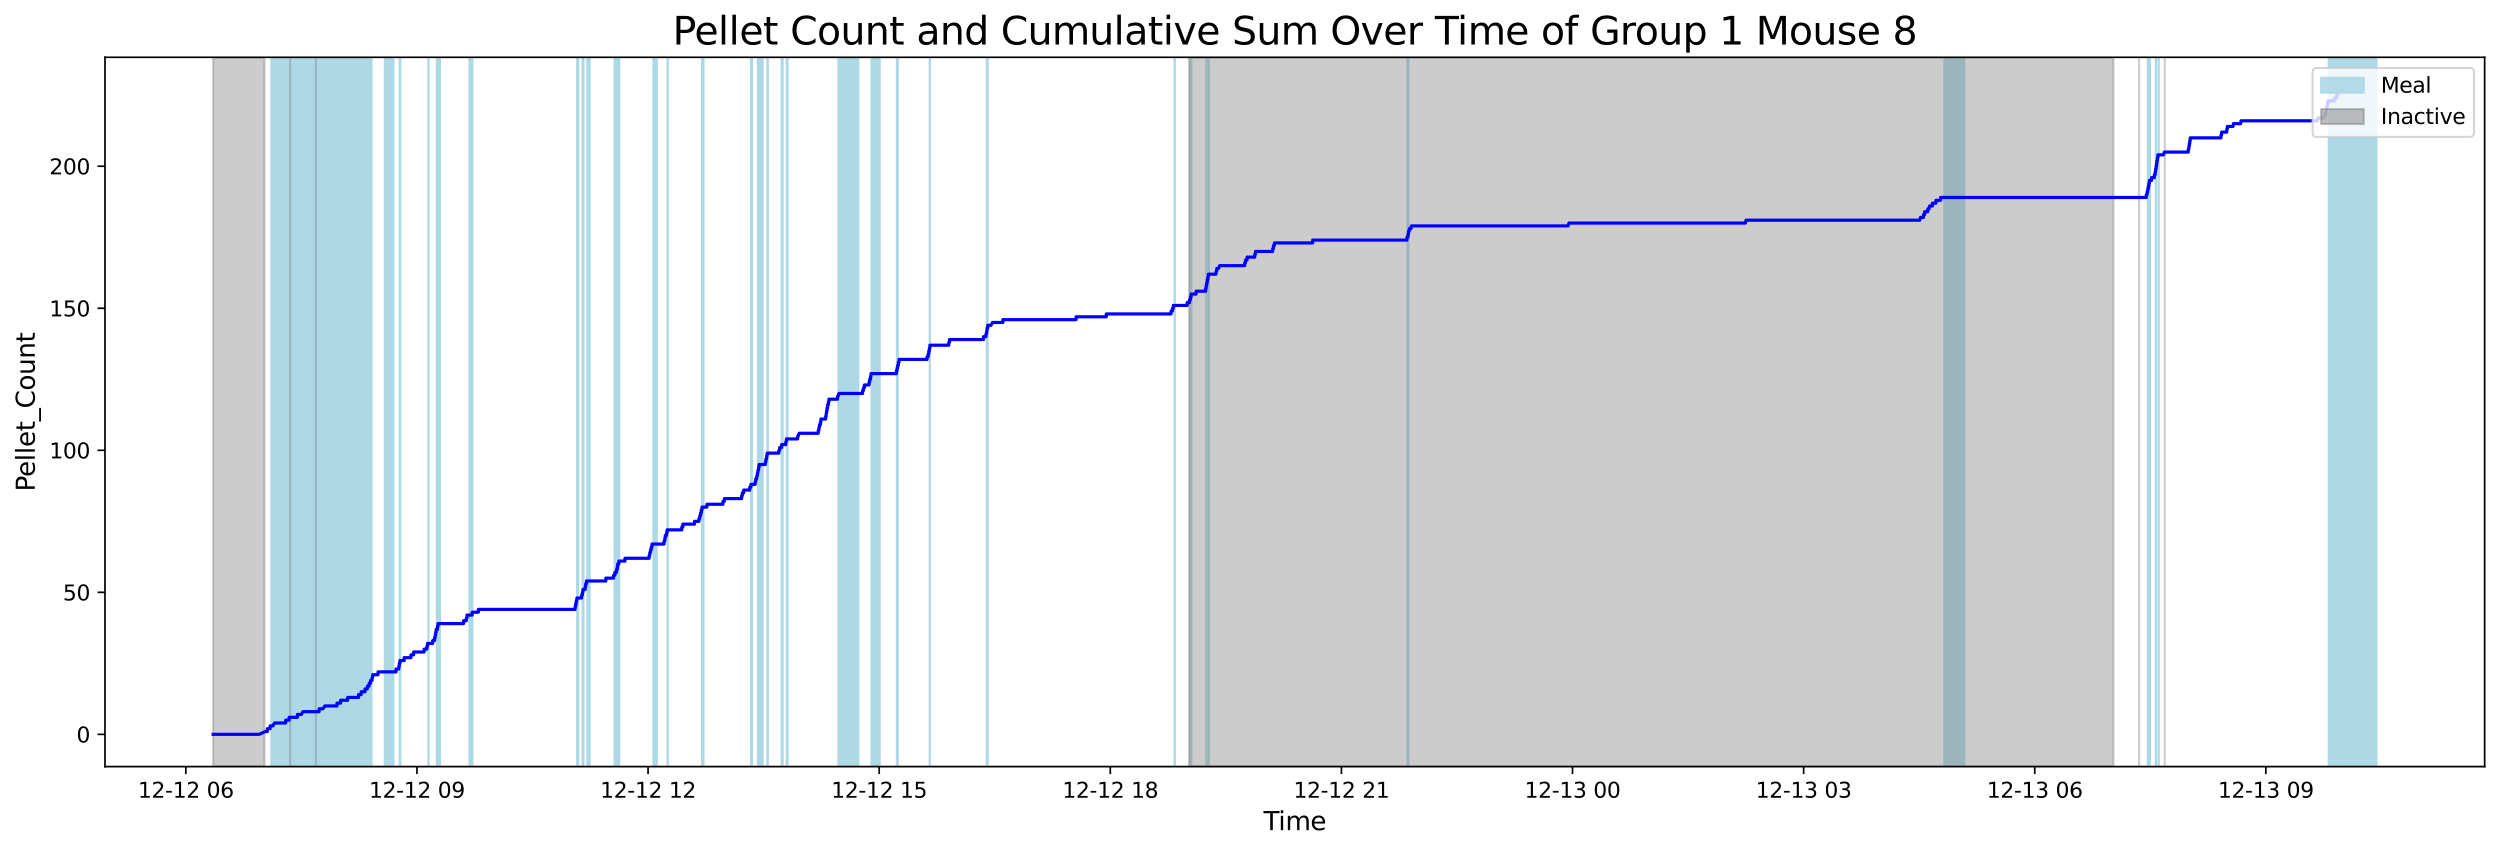 <?xml version="1.0" encoding="utf-8" standalone="no"?>
<!DOCTYPE svg PUBLIC "-//W3C//DTD SVG 1.1//EN"
  "http://www.w3.org/Graphics/SVG/1.1/DTD/svg11.dtd">
<svg xmlns:xlink="http://www.w3.org/1999/xlink" width="1172.435pt" height="399.009pt" viewBox="0 0 1172.435 399.009" xmlns="http://www.w3.org/2000/svg" version="1.1">
 <defs>
  <style type="text/css">*{stroke-linejoin: round; stroke-linecap: butt}</style>
 </defs>
 <g id="figure_1">
  <g id="patch_1">
   <path d="M 0 399.009 
L 1172.435 399.009 
L 1172.435 0 
L 0 0 
z
" style="fill: #ffffff"/>
  </g>
  <g id="axes_1">
   <g id="patch_2">
    <path d="M 49.235 359.517 
L 1165.235 359.517 
L 1165.235 26.877 
L 49.235 26.877 
z
" style="fill: #ffffff"/>
   </g>
   <g id="patch_3">
    <path d="M 156.534 359.517 
L 156.534 26.877 
L 127.282 26.877 
L 127.282 359.517 
z
" clip-path="url(#pb2d25a8bad)" style="fill: #add8e6; stroke: #add8e6; stroke-linejoin: miter"/>
   </g>
   <g id="patch_4">
    <path d="M 166.118 359.517 
L 166.118 26.877 
L 139.949 26.877 
L 139.949 359.517 
z
" clip-path="url(#pb2d25a8bad)" style="fill: #add8e6; stroke: #add8e6; stroke-linejoin: miter"/>
   </g>
   <g id="patch_5">
    <path d="M 174.227 359.517 
L 174.227 26.877 
L 150.781 26.877 
L 150.781 359.517 
z
" clip-path="url(#pb2d25a8bad)" style="fill: #add8e6; stroke: #add8e6; stroke-linejoin: miter"/>
   </g>
   <g id="patch_6">
    <path d="M 184.493 359.517 
L 184.493 26.877 
L 180.471 26.877 
L 180.471 359.517 
z
" clip-path="url(#pb2d25a8bad)" style="fill: #add8e6; stroke: #add8e6; stroke-linejoin: miter"/>
   </g>
   <g id="patch_7">
    <path d="M 187.446 359.517 
L 187.446 26.877 
L 187.749 26.877 
L 187.749 359.517 
z
" clip-path="url(#pb2d25a8bad)" style="fill: #add8e6; stroke: #add8e6; stroke-linejoin: miter"/>
   </g>
   <g id="patch_8">
    <path d="M 200.914 359.517 
L 200.914 26.877 
L 200.966 26.877 
L 200.966 359.517 
z
" clip-path="url(#pb2d25a8bad)" style="fill: #add8e6; stroke: #add8e6; stroke-linejoin: miter"/>
   </g>
   <g id="patch_9">
    <path d="M 204.854 359.517 
L 204.854 26.877 
L 204.988 26.877 
L 204.988 359.517 
z
" clip-path="url(#pb2d25a8bad)" style="fill: #add8e6; stroke: #add8e6; stroke-linejoin: miter"/>
   </g>
   <g id="patch_10">
    <path d="M 206.351 359.517 
L 206.351 26.877 
L 205.893 26.877 
L 205.893 359.517 
z
" clip-path="url(#pb2d25a8bad)" style="fill: #add8e6; stroke: #add8e6; stroke-linejoin: miter"/>
   </g>
   <g id="patch_11">
    <path d="M 221.527 359.517 
L 221.527 26.877 
L 220.174 26.877 
L 220.174 359.517 
z
" clip-path="url(#pb2d25a8bad)" style="fill: #add8e6; stroke: #add8e6; stroke-linejoin: miter"/>
   </g>
   <g id="patch_12">
    <path d="M 271.18 359.517 
L 271.18 26.877 
L 270.662 26.877 
L 270.662 359.517 
z
" clip-path="url(#pb2d25a8bad)" style="fill: #add8e6; stroke: #add8e6; stroke-linejoin: miter"/>
   </g>
   <g id="patch_13">
    <path d="M 273.217 359.517 
L 273.217 26.877 
L 273.641 26.877 
L 273.641 359.517 
z
" clip-path="url(#pb2d25a8bad)" style="fill: #add8e6; stroke: #add8e6; stroke-linejoin: miter"/>
   </g>
   <g id="patch_14">
    <path d="M 276.551 359.517 
L 276.551 26.877 
L 275.439 26.877 
L 275.439 359.517 
z
" clip-path="url(#pb2d25a8bad)" style="fill: #add8e6; stroke: #add8e6; stroke-linejoin: miter"/>
   </g>
   <g id="patch_15">
    <path d="M 288.253 359.517 
L 288.253 26.877 
L 288.849 26.877 
L 288.849 359.517 
z
" clip-path="url(#pb2d25a8bad)" style="fill: #add8e6; stroke: #add8e6; stroke-linejoin: miter"/>
   </g>
   <g id="patch_16">
    <path d="M 289.804 359.517 
L 289.804 26.877 
L 290.396 26.877 
L 290.396 359.517 
z
" clip-path="url(#pb2d25a8bad)" style="fill: #add8e6; stroke: #add8e6; stroke-linejoin: miter"/>
   </g>
   <g id="patch_17">
    <path d="M 308.007 359.517 
L 308.007 26.877 
L 306.431 26.877 
L 306.431 359.517 
z
" clip-path="url(#pb2d25a8bad)" style="fill: #add8e6; stroke: #add8e6; stroke-linejoin: miter"/>
   </g>
   <g id="patch_18">
    <path d="M 313.091 359.517 
L 313.091 26.877 
L 313.169 26.877 
L 313.169 359.517 
z
" clip-path="url(#pb2d25a8bad)" style="fill: #add8e6; stroke: #add8e6; stroke-linejoin: miter"/>
   </g>
   <g id="patch_19">
    <path d="M 329.923 359.517 
L 329.923 26.877 
L 329.265 26.877 
L 329.265 359.517 
z
" clip-path="url(#pb2d25a8bad)" style="fill: #add8e6; stroke: #add8e6; stroke-linejoin: miter"/>
   </g>
   <g id="patch_20">
    <path d="M 352.192 359.517 
L 352.192 26.877 
L 352.672 26.877 
L 352.672 359.517 
z
" clip-path="url(#pb2d25a8bad)" style="fill: #add8e6; stroke: #add8e6; stroke-linejoin: miter"/>
   </g>
   <g id="patch_21">
    <path d="M 355.574 359.517 
L 355.574 26.877 
L 355.454 26.877 
L 355.454 359.517 
z
" clip-path="url(#pb2d25a8bad)" style="fill: #add8e6; stroke: #add8e6; stroke-linejoin: miter"/>
   </g>
   <g id="patch_22">
    <path d="M 357.672 359.517 
L 357.672 26.877 
L 356.351 26.877 
L 356.351 359.517 
z
" clip-path="url(#pb2d25a8bad)" style="fill: #add8e6; stroke: #add8e6; stroke-linejoin: miter"/>
   </g>
   <g id="patch_23">
    <path d="M 359.869 359.517 
L 359.869 26.877 
L 360.066 26.877 
L 360.066 359.517 
z
" clip-path="url(#pb2d25a8bad)" style="fill: #add8e6; stroke: #add8e6; stroke-linejoin: miter"/>
   </g>
   <g id="patch_24">
    <path d="M 366.591 359.517 
L 366.591 26.877 
L 367.047 26.877 
L 367.047 359.517 
z
" clip-path="url(#pb2d25a8bad)" style="fill: #add8e6; stroke: #add8e6; stroke-linejoin: miter"/>
   </g>
   <g id="patch_25">
    <path d="M 368.958 359.517 
L 368.958 26.877 
L 369.347 26.877 
L 369.347 359.517 
z
" clip-path="url(#pb2d25a8bad)" style="fill: #add8e6; stroke: #add8e6; stroke-linejoin: miter"/>
   </g>
   <g id="patch_26">
    <path d="M 402.537 359.517 
L 402.537 26.877 
L 393.224 26.877 
L 393.224 359.517 
z
" clip-path="url(#pb2d25a8bad)" style="fill: #add8e6; stroke: #add8e6; stroke-linejoin: miter"/>
   </g>
   <g id="patch_27">
    <path d="M 412.555 359.517 
L 412.555 26.877 
L 408.723 26.877 
L 408.723 359.517 
z
" clip-path="url(#pb2d25a8bad)" style="fill: #add8e6; stroke: #add8e6; stroke-linejoin: miter"/>
   </g>
   <g id="patch_28">
    <path d="M 420.616 359.517 
L 420.616 26.877 
L 421.045 26.877 
L 421.045 359.517 
z
" clip-path="url(#pb2d25a8bad)" style="fill: #add8e6; stroke: #add8e6; stroke-linejoin: miter"/>
   </g>
   <g id="patch_29">
    <path d="M 436.087 359.517 
L 436.087 26.877 
L 436.027 26.877 
L 436.027 359.517 
z
" clip-path="url(#pb2d25a8bad)" style="fill: #add8e6; stroke: #add8e6; stroke-linejoin: miter"/>
   </g>
   <g id="patch_30">
    <path d="M 462.816 359.517 
L 462.816 26.877 
L 463.193 26.877 
L 463.193 359.517 
z
" clip-path="url(#pb2d25a8bad)" style="fill: #add8e6; stroke: #add8e6; stroke-linejoin: miter"/>
   </g>
   <g id="patch_31">
    <path d="M 550.837 359.517 
L 550.837 26.877 
L 550.984 26.877 
L 550.984 359.517 
z
" clip-path="url(#pb2d25a8bad)" style="fill: #add8e6; stroke: #add8e6; stroke-linejoin: miter"/>
   </g>
   <g id="patch_32">
    <path d="M 558.209 359.517 
L 558.209 26.877 
L 558.743 26.877 
L 558.743 359.517 
z
" clip-path="url(#pb2d25a8bad)" style="fill: #add8e6; stroke: #add8e6; stroke-linejoin: miter"/>
   </g>
   <g id="patch_33">
    <path d="M 565.75 359.517 
L 565.75 26.877 
L 565.913 26.877 
L 565.913 359.517 
z
" clip-path="url(#pb2d25a8bad)" style="fill: #add8e6; stroke: #add8e6; stroke-linejoin: miter"/>
   </g>
   <g id="patch_34">
    <path d="M 566.846 359.517 
L 566.846 26.877 
L 566.947 26.877 
L 566.947 359.517 
z
" clip-path="url(#pb2d25a8bad)" style="fill: #add8e6; stroke: #add8e6; stroke-linejoin: miter"/>
   </g>
   <g id="patch_35">
    <path d="M 660.052 359.517 
L 660.052 26.877 
L 660.556 26.877 
L 660.556 359.517 
z
" clip-path="url(#pb2d25a8bad)" style="fill: #add8e6; stroke: #add8e6; stroke-linejoin: miter"/>
   </g>
   <g id="patch_36">
    <path d="M 921.188 359.517 
L 921.188 26.877 
L 911.824 26.877 
L 911.824 359.517 
z
" clip-path="url(#pb2d25a8bad)" style="fill: #add8e6; stroke: #add8e6; stroke-linejoin: miter"/>
   </g>
   <g id="patch_37">
    <path d="M 1007.268 359.517 
L 1007.268 26.877 
L 1007.637 26.877 
L 1007.637 359.517 
z
" clip-path="url(#pb2d25a8bad)" style="fill: #add8e6; stroke: #add8e6; stroke-linejoin: miter"/>
   </g>
   <g id="patch_38">
    <path d="M 1007.934 359.517 
L 1007.934 26.877 
L 1008.268 26.877 
L 1008.268 359.517 
z
" clip-path="url(#pb2d25a8bad)" style="fill: #add8e6; stroke: #add8e6; stroke-linejoin: miter"/>
   </g>
   <g id="patch_39">
    <path d="M 1011.13 359.517 
L 1011.13 26.877 
L 1011.003 26.877 
L 1011.003 359.517 
z
" clip-path="url(#pb2d25a8bad)" style="fill: #add8e6; stroke: #add8e6; stroke-linejoin: miter"/>
   </g>
   <g id="patch_40">
    <path d="M 1012.388 359.517 
L 1012.388 26.877 
L 1012.328 26.877 
L 1012.328 359.517 
z
" clip-path="url(#pb2d25a8bad)" style="fill: #add8e6; stroke: #add8e6; stroke-linejoin: miter"/>
   </g>
   <g id="patch_41">
    <path d="M 1114.508 359.517 
L 1114.508 26.877 
L 1092.116 26.877 
L 1092.116 359.517 
z
" clip-path="url(#pb2d25a8bad)" style="fill: #add8e6; stroke: #add8e6; stroke-linejoin: miter"/>
   </g>
   <g id="patch_42">
    <path d="M 99.962 359.517 
L 99.962 26.877 
L 124.048 26.877 
L 124.048 359.517 
z
" clip-path="url(#pb2d25a8bad)" style="fill: #808080; opacity: 0.4; stroke: #808080; stroke-linejoin: miter"/>
   </g>
   <g id="patch_43">
    <path d="M 136.091 26.877 
L 136.091 26.877 
L 136.091 359.517 
" clip-path="url(#pb2d25a8bad)" style="fill: #808080; opacity: 0.4; stroke: #808080; stroke-linejoin: miter"/>
   </g>
   <g id="patch_44">
    <path d="M 148.134 26.877 
L 148.134 26.877 
L 148.134 359.517 
" clip-path="url(#pb2d25a8bad)" style="fill: #808080; opacity: 0.4; stroke: #808080; stroke-linejoin: miter"/>
   </g>
   <g id="patch_45">
    <path d="M 557.591 359.517 
L 557.591 26.877 
L 991.135 26.877 
L 991.135 359.517 
z
" clip-path="url(#pb2d25a8bad)" style="fill: #808080; opacity: 0.4; stroke: #808080; stroke-linejoin: miter"/>
   </g>
   <g id="patch_46">
    <path d="M 1003.177 26.877 
L 1003.177 26.877 
L 1003.177 359.517 
" clip-path="url(#pb2d25a8bad)" style="fill: #808080; opacity: 0.4; stroke: #808080; stroke-linejoin: miter"/>
   </g>
   <g id="patch_47">
    <path d="M 1015.22 26.877 
L 1015.22 26.877 
L 1015.22 359.517 
" clip-path="url(#pb2d25a8bad)" style="fill: #808080; opacity: 0.4; stroke: #808080; stroke-linejoin: miter"/>
   </g>
   <g id="matplotlib.axis_1">
    <g id="xtick_1">
     <g id="line2d_1">
      <defs>
       <path id="m87f24bdfb2" d="M 0 0 
L 0 3.5 
" style="stroke: #000000; stroke-width: 0.8"/>
      </defs>
      <g>
       <use xlink:href="#m87f24bdfb2" x="87.157" y="359.517" style="stroke: #000000; stroke-width: 0.8"/>
      </g>
     </g>
     <g id="text_1">
      <!-- 12-12 06 -->
      <g transform="translate(64.676 374.116) scale(0.1 -0.1)">
       <defs>
        <path id="DejaVuSans-31" d="M 794 531 
L 1825 531 
L 1825 4091 
L 703 3866 
L 703 4441 
L 1819 4666 
L 2450 4666 
L 2450 531 
L 3481 531 
L 3481 0 
L 794 0 
L 794 531 
z
" transform="scale(0.016)"/>
        <path id="DejaVuSans-32" d="M 1228 531 
L 3431 531 
L 3431 0 
L 469 0 
L 469 531 
Q 828 903 1448 1529 
Q 2069 2156 2228 2338 
Q 2531 2678 2651 2914 
Q 2772 3150 2772 3378 
Q 2772 3750 2511 3984 
Q 2250 4219 1831 4219 
Q 1534 4219 1204 4116 
Q 875 4013 500 3803 
L 500 4441 
Q 881 4594 1212 4672 
Q 1544 4750 1819 4750 
Q 2544 4750 2975 4387 
Q 3406 4025 3406 3419 
Q 3406 3131 3298 2873 
Q 3191 2616 2906 2266 
Q 2828 2175 2409 1742 
Q 1991 1309 1228 531 
z
" transform="scale(0.016)"/>
        <path id="DejaVuSans-2d" d="M 313 2009 
L 1997 2009 
L 1997 1497 
L 313 1497 
L 313 2009 
z
" transform="scale(0.016)"/>
        <path id="DejaVuSans-20" transform="scale(0.016)"/>
        <path id="DejaVuSans-30" d="M 2034 4250 
Q 1547 4250 1301 3770 
Q 1056 3291 1056 2328 
Q 1056 1369 1301 889 
Q 1547 409 2034 409 
Q 2525 409 2770 889 
Q 3016 1369 3016 2328 
Q 3016 3291 2770 3770 
Q 2525 4250 2034 4250 
z
M 2034 4750 
Q 2819 4750 3233 4129 
Q 3647 3509 3647 2328 
Q 3647 1150 3233 529 
Q 2819 -91 2034 -91 
Q 1250 -91 836 529 
Q 422 1150 422 2328 
Q 422 3509 836 4129 
Q 1250 4750 2034 4750 
z
" transform="scale(0.016)"/>
        <path id="DejaVuSans-36" d="M 2113 2584 
Q 1688 2584 1439 2293 
Q 1191 2003 1191 1497 
Q 1191 994 1439 701 
Q 1688 409 2113 409 
Q 2538 409 2786 701 
Q 3034 994 3034 1497 
Q 3034 2003 2786 2293 
Q 2538 2584 2113 2584 
z
M 3366 4563 
L 3366 3988 
Q 3128 4100 2886 4159 
Q 2644 4219 2406 4219 
Q 1781 4219 1451 3797 
Q 1122 3375 1075 2522 
Q 1259 2794 1537 2939 
Q 1816 3084 2150 3084 
Q 2853 3084 3261 2657 
Q 3669 2231 3669 1497 
Q 3669 778 3244 343 
Q 2819 -91 2113 -91 
Q 1303 -91 875 529 
Q 447 1150 447 2328 
Q 447 3434 972 4092 
Q 1497 4750 2381 4750 
Q 2619 4750 2861 4703 
Q 3103 4656 3366 4563 
z
" transform="scale(0.016)"/>
       </defs>
       <use xlink:href="#DejaVuSans-31"/>
       <use xlink:href="#DejaVuSans-32" x="63.623"/>
       <use xlink:href="#DejaVuSans-2d" x="127.246"/>
       <use xlink:href="#DejaVuSans-31" x="163.33"/>
       <use xlink:href="#DejaVuSans-32" x="226.953"/>
       <use xlink:href="#DejaVuSans-20" x="290.576"/>
       <use xlink:href="#DejaVuSans-30" x="322.363"/>
       <use xlink:href="#DejaVuSans-36" x="385.986"/>
      </g>
     </g>
    </g>
    <g id="xtick_2">
     <g id="line2d_2">
      <g>
       <use xlink:href="#m87f24bdfb2" x="195.543" y="359.517" style="stroke: #000000; stroke-width: 0.8"/>
      </g>
     </g>
     <g id="text_2">
      <!-- 12-12 09 -->
      <g transform="translate(173.062 374.116) scale(0.1 -0.1)">
       <defs>
        <path id="DejaVuSans-39" d="M 703 97 
L 703 672 
Q 941 559 1184 500 
Q 1428 441 1663 441 
Q 2288 441 2617 861 
Q 2947 1281 2994 2138 
Q 2813 1869 2534 1725 
Q 2256 1581 1919 1581 
Q 1219 1581 811 2004 
Q 403 2428 403 3163 
Q 403 3881 828 4315 
Q 1253 4750 1959 4750 
Q 2769 4750 3195 4129 
Q 3622 3509 3622 2328 
Q 3622 1225 3098 567 
Q 2575 -91 1691 -91 
Q 1453 -91 1209 -44 
Q 966 3 703 97 
z
M 1959 2075 
Q 2384 2075 2632 2365 
Q 2881 2656 2881 3163 
Q 2881 3666 2632 3958 
Q 2384 4250 1959 4250 
Q 1534 4250 1286 3958 
Q 1038 3666 1038 3163 
Q 1038 2656 1286 2365 
Q 1534 2075 1959 2075 
z
" transform="scale(0.016)"/>
       </defs>
       <use xlink:href="#DejaVuSans-31"/>
       <use xlink:href="#DejaVuSans-32" x="63.623"/>
       <use xlink:href="#DejaVuSans-2d" x="127.246"/>
       <use xlink:href="#DejaVuSans-31" x="163.33"/>
       <use xlink:href="#DejaVuSans-32" x="226.953"/>
       <use xlink:href="#DejaVuSans-20" x="290.576"/>
       <use xlink:href="#DejaVuSans-30" x="322.363"/>
       <use xlink:href="#DejaVuSans-39" x="385.986"/>
      </g>
     </g>
    </g>
    <g id="xtick_3">
     <g id="line2d_3">
      <g>
       <use xlink:href="#m87f24bdfb2" x="303.928" y="359.517" style="stroke: #000000; stroke-width: 0.8"/>
      </g>
     </g>
     <g id="text_3">
      <!-- 12-12 12 -->
      <g transform="translate(281.448 374.116) scale(0.1 -0.1)">
       <use xlink:href="#DejaVuSans-31"/>
       <use xlink:href="#DejaVuSans-32" x="63.623"/>
       <use xlink:href="#DejaVuSans-2d" x="127.246"/>
       <use xlink:href="#DejaVuSans-31" x="163.33"/>
       <use xlink:href="#DejaVuSans-32" x="226.953"/>
       <use xlink:href="#DejaVuSans-20" x="290.576"/>
       <use xlink:href="#DejaVuSans-31" x="322.363"/>
       <use xlink:href="#DejaVuSans-32" x="385.986"/>
      </g>
     </g>
    </g>
    <g id="xtick_4">
     <g id="line2d_4">
      <g>
       <use xlink:href="#m87f24bdfb2" x="412.314" y="359.517" style="stroke: #000000; stroke-width: 0.8"/>
      </g>
     </g>
     <g id="text_4">
      <!-- 12-12 15 -->
      <g transform="translate(389.834 374.116) scale(0.1 -0.1)">
       <defs>
        <path id="DejaVuSans-35" d="M 691 4666 
L 3169 4666 
L 3169 4134 
L 1269 4134 
L 1269 2991 
Q 1406 3038 1543 3061 
Q 1681 3084 1819 3084 
Q 2600 3084 3056 2656 
Q 3513 2228 3513 1497 
Q 3513 744 3044 326 
Q 2575 -91 1722 -91 
Q 1428 -91 1123 -41 
Q 819 9 494 109 
L 494 744 
Q 775 591 1075 516 
Q 1375 441 1709 441 
Q 2250 441 2565 725 
Q 2881 1009 2881 1497 
Q 2881 1984 2565 2268 
Q 2250 2553 1709 2553 
Q 1456 2553 1204 2497 
Q 953 2441 691 2322 
L 691 4666 
z
" transform="scale(0.016)"/>
       </defs>
       <use xlink:href="#DejaVuSans-31"/>
       <use xlink:href="#DejaVuSans-32" x="63.623"/>
       <use xlink:href="#DejaVuSans-2d" x="127.246"/>
       <use xlink:href="#DejaVuSans-31" x="163.33"/>
       <use xlink:href="#DejaVuSans-32" x="226.953"/>
       <use xlink:href="#DejaVuSans-20" x="290.576"/>
       <use xlink:href="#DejaVuSans-31" x="322.363"/>
       <use xlink:href="#DejaVuSans-35" x="385.986"/>
      </g>
     </g>
    </g>
    <g id="xtick_5">
     <g id="line2d_5">
      <g>
       <use xlink:href="#m87f24bdfb2" x="520.7" y="359.517" style="stroke: #000000; stroke-width: 0.8"/>
      </g>
     </g>
     <g id="text_5">
      <!-- 12-12 18 -->
      <g transform="translate(498.219 374.116) scale(0.1 -0.1)">
       <defs>
        <path id="DejaVuSans-38" d="M 2034 2216 
Q 1584 2216 1326 1975 
Q 1069 1734 1069 1313 
Q 1069 891 1326 650 
Q 1584 409 2034 409 
Q 2484 409 2743 651 
Q 3003 894 3003 1313 
Q 3003 1734 2745 1975 
Q 2488 2216 2034 2216 
z
M 1403 2484 
Q 997 2584 770 2862 
Q 544 3141 544 3541 
Q 544 4100 942 4425 
Q 1341 4750 2034 4750 
Q 2731 4750 3128 4425 
Q 3525 4100 3525 3541 
Q 3525 3141 3298 2862 
Q 3072 2584 2669 2484 
Q 3125 2378 3379 2068 
Q 3634 1759 3634 1313 
Q 3634 634 3220 271 
Q 2806 -91 2034 -91 
Q 1263 -91 848 271 
Q 434 634 434 1313 
Q 434 1759 690 2068 
Q 947 2378 1403 2484 
z
M 1172 3481 
Q 1172 3119 1398 2916 
Q 1625 2713 2034 2713 
Q 2441 2713 2670 2916 
Q 2900 3119 2900 3481 
Q 2900 3844 2670 4047 
Q 2441 4250 2034 4250 
Q 1625 4250 1398 4047 
Q 1172 3844 1172 3481 
z
" transform="scale(0.016)"/>
       </defs>
       <use xlink:href="#DejaVuSans-31"/>
       <use xlink:href="#DejaVuSans-32" x="63.623"/>
       <use xlink:href="#DejaVuSans-2d" x="127.246"/>
       <use xlink:href="#DejaVuSans-31" x="163.33"/>
       <use xlink:href="#DejaVuSans-32" x="226.953"/>
       <use xlink:href="#DejaVuSans-20" x="290.576"/>
       <use xlink:href="#DejaVuSans-31" x="322.363"/>
       <use xlink:href="#DejaVuSans-38" x="385.986"/>
      </g>
     </g>
    </g>
    <g id="xtick_6">
     <g id="line2d_6">
      <g>
       <use xlink:href="#m87f24bdfb2" x="629.086" y="359.517" style="stroke: #000000; stroke-width: 0.8"/>
      </g>
     </g>
     <g id="text_6">
      <!-- 12-12 21 -->
      <g transform="translate(606.605 374.116) scale(0.1 -0.1)">
       <use xlink:href="#DejaVuSans-31"/>
       <use xlink:href="#DejaVuSans-32" x="63.623"/>
       <use xlink:href="#DejaVuSans-2d" x="127.246"/>
       <use xlink:href="#DejaVuSans-31" x="163.33"/>
       <use xlink:href="#DejaVuSans-32" x="226.953"/>
       <use xlink:href="#DejaVuSans-20" x="290.576"/>
       <use xlink:href="#DejaVuSans-32" x="322.363"/>
       <use xlink:href="#DejaVuSans-31" x="385.986"/>
      </g>
     </g>
    </g>
    <g id="xtick_7">
     <g id="line2d_7">
      <g>
       <use xlink:href="#m87f24bdfb2" x="737.472" y="359.517" style="stroke: #000000; stroke-width: 0.8"/>
      </g>
     </g>
     <g id="text_7">
      <!-- 12-13 00 -->
      <g transform="translate(714.991 374.116) scale(0.1 -0.1)">
       <defs>
        <path id="DejaVuSans-33" d="M 2597 2516 
Q 3050 2419 3304 2112 
Q 3559 1806 3559 1356 
Q 3559 666 3084 287 
Q 2609 -91 1734 -91 
Q 1441 -91 1130 -33 
Q 819 25 488 141 
L 488 750 
Q 750 597 1062 519 
Q 1375 441 1716 441 
Q 2309 441 2620 675 
Q 2931 909 2931 1356 
Q 2931 1769 2642 2001 
Q 2353 2234 1838 2234 
L 1294 2234 
L 1294 2753 
L 1863 2753 
Q 2328 2753 2575 2939 
Q 2822 3125 2822 3475 
Q 2822 3834 2567 4026 
Q 2313 4219 1838 4219 
Q 1578 4219 1281 4162 
Q 984 4106 628 3988 
L 628 4550 
Q 988 4650 1302 4700 
Q 1616 4750 1894 4750 
Q 2613 4750 3031 4423 
Q 3450 4097 3450 3541 
Q 3450 3153 3228 2886 
Q 3006 2619 2597 2516 
z
" transform="scale(0.016)"/>
       </defs>
       <use xlink:href="#DejaVuSans-31"/>
       <use xlink:href="#DejaVuSans-32" x="63.623"/>
       <use xlink:href="#DejaVuSans-2d" x="127.246"/>
       <use xlink:href="#DejaVuSans-31" x="163.33"/>
       <use xlink:href="#DejaVuSans-33" x="226.953"/>
       <use xlink:href="#DejaVuSans-20" x="290.576"/>
       <use xlink:href="#DejaVuSans-30" x="322.363"/>
       <use xlink:href="#DejaVuSans-30" x="385.986"/>
      </g>
     </g>
    </g>
    <g id="xtick_8">
     <g id="line2d_8">
      <g>
       <use xlink:href="#m87f24bdfb2" x="845.857" y="359.517" style="stroke: #000000; stroke-width: 0.8"/>
      </g>
     </g>
     <g id="text_8">
      <!-- 12-13 03 -->
      <g transform="translate(823.377 374.116) scale(0.1 -0.1)">
       <use xlink:href="#DejaVuSans-31"/>
       <use xlink:href="#DejaVuSans-32" x="63.623"/>
       <use xlink:href="#DejaVuSans-2d" x="127.246"/>
       <use xlink:href="#DejaVuSans-31" x="163.33"/>
       <use xlink:href="#DejaVuSans-33" x="226.953"/>
       <use xlink:href="#DejaVuSans-20" x="290.576"/>
       <use xlink:href="#DejaVuSans-30" x="322.363"/>
       <use xlink:href="#DejaVuSans-33" x="385.986"/>
      </g>
     </g>
    </g>
    <g id="xtick_9">
     <g id="line2d_9">
      <g>
       <use xlink:href="#m87f24bdfb2" x="954.243" y="359.517" style="stroke: #000000; stroke-width: 0.8"/>
      </g>
     </g>
     <g id="text_9">
      <!-- 12-13 06 -->
      <g transform="translate(931.763 374.116) scale(0.1 -0.1)">
       <use xlink:href="#DejaVuSans-31"/>
       <use xlink:href="#DejaVuSans-32" x="63.623"/>
       <use xlink:href="#DejaVuSans-2d" x="127.246"/>
       <use xlink:href="#DejaVuSans-31" x="163.33"/>
       <use xlink:href="#DejaVuSans-33" x="226.953"/>
       <use xlink:href="#DejaVuSans-20" x="290.576"/>
       <use xlink:href="#DejaVuSans-30" x="322.363"/>
       <use xlink:href="#DejaVuSans-36" x="385.986"/>
      </g>
     </g>
    </g>
    <g id="xtick_10">
     <g id="line2d_10">
      <g>
       <use xlink:href="#m87f24bdfb2" x="1062.629" y="359.517" style="stroke: #000000; stroke-width: 0.8"/>
      </g>
     </g>
     <g id="text_10">
      <!-- 12-13 09 -->
      <g transform="translate(1040.149 374.116) scale(0.1 -0.1)">
       <use xlink:href="#DejaVuSans-31"/>
       <use xlink:href="#DejaVuSans-32" x="63.623"/>
       <use xlink:href="#DejaVuSans-2d" x="127.246"/>
       <use xlink:href="#DejaVuSans-31" x="163.33"/>
       <use xlink:href="#DejaVuSans-33" x="226.953"/>
       <use xlink:href="#DejaVuSans-20" x="290.576"/>
       <use xlink:href="#DejaVuSans-30" x="322.363"/>
       <use xlink:href="#DejaVuSans-39" x="385.986"/>
      </g>
     </g>
    </g>
    <g id="text_11">
     <!-- Time -->
     <g transform="translate(592.555 389.313) scale(0.12 -0.12)">
      <defs>
       <path id="DejaVuSans-54" d="M -19 4666 
L 3928 4666 
L 3928 4134 
L 2272 4134 
L 2272 0 
L 1638 0 
L 1638 4134 
L -19 4134 
L -19 4666 
z
" transform="scale(0.016)"/>
       <path id="DejaVuSans-69" d="M 603 3500 
L 1178 3500 
L 1178 0 
L 603 0 
L 603 3500 
z
M 603 4863 
L 1178 4863 
L 1178 4134 
L 603 4134 
L 603 4863 
z
" transform="scale(0.016)"/>
       <path id="DejaVuSans-6d" d="M 3328 2828 
Q 3544 3216 3844 3400 
Q 4144 3584 4550 3584 
Q 5097 3584 5394 3201 
Q 5691 2819 5691 2113 
L 5691 0 
L 5113 0 
L 5113 2094 
Q 5113 2597 4934 2840 
Q 4756 3084 4391 3084 
Q 3944 3084 3684 2787 
Q 3425 2491 3425 1978 
L 3425 0 
L 2847 0 
L 2847 2094 
Q 2847 2600 2669 2842 
Q 2491 3084 2119 3084 
Q 1678 3084 1418 2786 
Q 1159 2488 1159 1978 
L 1159 0 
L 581 0 
L 581 3500 
L 1159 3500 
L 1159 2956 
Q 1356 3278 1631 3431 
Q 1906 3584 2284 3584 
Q 2666 3584 2933 3390 
Q 3200 3197 3328 2828 
z
" transform="scale(0.016)"/>
       <path id="DejaVuSans-65" d="M 3597 1894 
L 3597 1613 
L 953 1613 
Q 991 1019 1311 708 
Q 1631 397 2203 397 
Q 2534 397 2845 478 
Q 3156 559 3463 722 
L 3463 178 
Q 3153 47 2828 -22 
Q 2503 -91 2169 -91 
Q 1331 -91 842 396 
Q 353 884 353 1716 
Q 353 2575 817 3079 
Q 1281 3584 2069 3584 
Q 2775 3584 3186 3129 
Q 3597 2675 3597 1894 
z
M 3022 2063 
Q 3016 2534 2758 2815 
Q 2500 3097 2075 3097 
Q 1594 3097 1305 2825 
Q 1016 2553 972 2059 
L 3022 2063 
z
" transform="scale(0.016)"/>
      </defs>
      <use xlink:href="#DejaVuSans-54"/>
      <use xlink:href="#DejaVuSans-69" x="57.959"/>
      <use xlink:href="#DejaVuSans-6d" x="85.742"/>
      <use xlink:href="#DejaVuSans-65" x="183.154"/>
     </g>
    </g>
   </g>
   <g id="matplotlib.axis_2">
    <g id="ytick_1">
     <g id="line2d_11">
      <defs>
       <path id="m05dc4bf611" d="M 0 0 
L -3.5 0 
" style="stroke: #000000; stroke-width: 0.8"/>
      </defs>
      <g>
       <use xlink:href="#m05dc4bf611" x="49.235" y="344.397" style="stroke: #000000; stroke-width: 0.8"/>
      </g>
     </g>
     <g id="text_12">
      <!-- 0 -->
      <g transform="translate(35.873 348.196) scale(0.1 -0.1)">
       <use xlink:href="#DejaVuSans-30"/>
      </g>
     </g>
    </g>
    <g id="ytick_2">
     <g id="line2d_12">
      <g>
       <use xlink:href="#m05dc4bf611" x="49.235" y="277.789" style="stroke: #000000; stroke-width: 0.8"/>
      </g>
     </g>
     <g id="text_13">
      <!-- 50 -->
      <g transform="translate(29.51 281.588) scale(0.1 -0.1)">
       <use xlink:href="#DejaVuSans-35"/>
       <use xlink:href="#DejaVuSans-30" x="63.623"/>
      </g>
     </g>
    </g>
    <g id="ytick_3">
     <g id="line2d_13">
      <g>
       <use xlink:href="#m05dc4bf611" x="49.235" y="211.181" style="stroke: #000000; stroke-width: 0.8"/>
      </g>
     </g>
     <g id="text_14">
      <!-- 100 -->
      <g transform="translate(23.148 214.981) scale(0.1 -0.1)">
       <use xlink:href="#DejaVuSans-31"/>
       <use xlink:href="#DejaVuSans-30" x="63.623"/>
       <use xlink:href="#DejaVuSans-30" x="127.246"/>
      </g>
     </g>
    </g>
    <g id="ytick_4">
     <g id="line2d_14">
      <g>
       <use xlink:href="#m05dc4bf611" x="49.235" y="144.573" style="stroke: #000000; stroke-width: 0.8"/>
      </g>
     </g>
     <g id="text_15">
      <!-- 150 -->
      <g transform="translate(23.148 148.373) scale(0.1 -0.1)">
       <use xlink:href="#DejaVuSans-31"/>
       <use xlink:href="#DejaVuSans-35" x="63.623"/>
       <use xlink:href="#DejaVuSans-30" x="127.246"/>
      </g>
     </g>
    </g>
    <g id="ytick_5">
     <g id="line2d_15">
      <g>
       <use xlink:href="#m05dc4bf611" x="49.235" y="77.965" style="stroke: #000000; stroke-width: 0.8"/>
      </g>
     </g>
     <g id="text_16">
      <!-- 200 -->
      <g transform="translate(23.148 81.765) scale(0.1 -0.1)">
       <use xlink:href="#DejaVuSans-32"/>
       <use xlink:href="#DejaVuSans-30" x="63.623"/>
       <use xlink:href="#DejaVuSans-30" x="127.246"/>
      </g>
     </g>
    </g>
    <g id="text_17">
     <!-- Pellet_Count -->
     <g transform="translate(16.318 230.485) rotate(-90) scale(0.12 -0.12)">
      <defs>
       <path id="DejaVuSans-50" d="M 1259 4147 
L 1259 2394 
L 2053 2394 
Q 2494 2394 2734 2622 
Q 2975 2850 2975 3272 
Q 2975 3691 2734 3919 
Q 2494 4147 2053 4147 
L 1259 4147 
z
M 628 4666 
L 2053 4666 
Q 2838 4666 3239 4311 
Q 3641 3956 3641 3272 
Q 3641 2581 3239 2228 
Q 2838 1875 2053 1875 
L 1259 1875 
L 1259 0 
L 628 0 
L 628 4666 
z
" transform="scale(0.016)"/>
       <path id="DejaVuSans-6c" d="M 603 4863 
L 1178 4863 
L 1178 0 
L 603 0 
L 603 4863 
z
" transform="scale(0.016)"/>
       <path id="DejaVuSans-74" d="M 1172 4494 
L 1172 3500 
L 2356 3500 
L 2356 3053 
L 1172 3053 
L 1172 1153 
Q 1172 725 1289 603 
Q 1406 481 1766 481 
L 2356 481 
L 2356 0 
L 1766 0 
Q 1100 0 847 248 
Q 594 497 594 1153 
L 594 3053 
L 172 3053 
L 172 3500 
L 594 3500 
L 594 4494 
L 1172 4494 
z
" transform="scale(0.016)"/>
       <path id="DejaVuSans-5f" d="M 3263 -1063 
L 3263 -1509 
L -63 -1509 
L -63 -1063 
L 3263 -1063 
z
" transform="scale(0.016)"/>
       <path id="DejaVuSans-43" d="M 4122 4306 
L 4122 3641 
Q 3803 3938 3442 4084 
Q 3081 4231 2675 4231 
Q 1875 4231 1450 3742 
Q 1025 3253 1025 2328 
Q 1025 1406 1450 917 
Q 1875 428 2675 428 
Q 3081 428 3442 575 
Q 3803 722 4122 1019 
L 4122 359 
Q 3791 134 3420 21 
Q 3050 -91 2638 -91 
Q 1578 -91 968 557 
Q 359 1206 359 2328 
Q 359 3453 968 4101 
Q 1578 4750 2638 4750 
Q 3056 4750 3426 4639 
Q 3797 4528 4122 4306 
z
" transform="scale(0.016)"/>
       <path id="DejaVuSans-6f" d="M 1959 3097 
Q 1497 3097 1228 2736 
Q 959 2375 959 1747 
Q 959 1119 1226 758 
Q 1494 397 1959 397 
Q 2419 397 2687 759 
Q 2956 1122 2956 1747 
Q 2956 2369 2687 2733 
Q 2419 3097 1959 3097 
z
M 1959 3584 
Q 2709 3584 3137 3096 
Q 3566 2609 3566 1747 
Q 3566 888 3137 398 
Q 2709 -91 1959 -91 
Q 1206 -91 779 398 
Q 353 888 353 1747 
Q 353 2609 779 3096 
Q 1206 3584 1959 3584 
z
" transform="scale(0.016)"/>
       <path id="DejaVuSans-75" d="M 544 1381 
L 544 3500 
L 1119 3500 
L 1119 1403 
Q 1119 906 1312 657 
Q 1506 409 1894 409 
Q 2359 409 2629 706 
Q 2900 1003 2900 1516 
L 2900 3500 
L 3475 3500 
L 3475 0 
L 2900 0 
L 2900 538 
Q 2691 219 2414 64 
Q 2138 -91 1772 -91 
Q 1169 -91 856 284 
Q 544 659 544 1381 
z
M 1991 3584 
L 1991 3584 
z
" transform="scale(0.016)"/>
       <path id="DejaVuSans-6e" d="M 3513 2113 
L 3513 0 
L 2938 0 
L 2938 2094 
Q 2938 2591 2744 2837 
Q 2550 3084 2163 3084 
Q 1697 3084 1428 2787 
Q 1159 2491 1159 1978 
L 1159 0 
L 581 0 
L 581 3500 
L 1159 3500 
L 1159 2956 
Q 1366 3272 1645 3428 
Q 1925 3584 2291 3584 
Q 2894 3584 3203 3211 
Q 3513 2838 3513 2113 
z
" transform="scale(0.016)"/>
      </defs>
      <use xlink:href="#DejaVuSans-50"/>
      <use xlink:href="#DejaVuSans-65" x="56.678"/>
      <use xlink:href="#DejaVuSans-6c" x="118.201"/>
      <use xlink:href="#DejaVuSans-6c" x="145.984"/>
      <use xlink:href="#DejaVuSans-65" x="173.768"/>
      <use xlink:href="#DejaVuSans-74" x="235.291"/>
      <use xlink:href="#DejaVuSans-5f" x="274.5"/>
      <use xlink:href="#DejaVuSans-43" x="324.5"/>
      <use xlink:href="#DejaVuSans-6f" x="394.324"/>
      <use xlink:href="#DejaVuSans-75" x="455.506"/>
      <use xlink:href="#DejaVuSans-6e" x="518.885"/>
      <use xlink:href="#DejaVuSans-74" x="582.264"/>
     </g>
    </g>
   </g>
   <g id="line2d_16">
    <path d="M 99.962 344.397 
L 121.529 344.397 
L 124.409 343.065 
L 125.353 343.065 
L 125.403 341.733 
L 126.677 341.733 
L 126.697 340.401 
L 128.012 340.401 
L 128.725 339.069 
L 133.973 339.069 
L 133.993 337.736 
L 135.579 337.736 
L 135.599 336.404 
L 139.463 336.404 
L 139.473 335.072 
L 141.279 335.072 
L 142.102 333.74 
L 149.649 333.74 
L 149.679 332.408 
L 151.436 332.408 
L 152.369 331.076 
L 158.009 331.076 
L 158.039 329.743 
L 159.725 329.743 
L 159.755 328.411 
L 163.017 328.411 
L 163.047 327.079 
L 168.135 327.079 
L 168.135 327.079 
L 168.165 325.747 
L 169.379 325.747 
L 169.389 324.415 
L 171.146 324.415 
L 171.206 323.083 
L 172.25 323.083 
L 172.36 321.75 
L 173.083 321.75 
L 173.083 321.75 
L 173.153 320.418 
L 173.735 320.418 
L 173.805 319.086 
L 174.498 319.086 
L 174.518 317.754 
L 174.708 317.754 
L 174.839 316.422 
L 177.237 316.422 
L 177.298 315.09 
L 185.718 315.09 
L 185.738 313.758 
L 187.032 313.758 
L 187.042 312.425 
L 187.253 312.425 
L 187.273 311.093 
L 187.524 311.093 
L 187.524 311.093 
L 187.574 309.761 
L 189.531 309.761 
L 189.541 308.429 
L 192.722 308.429 
L 192.743 307.097 
L 193.967 307.097 
L 194.017 305.765 
L 198.904 305.765 
L 198.915 304.432 
L 200.139 304.432 
L 200.139 304.432 
L 200.179 303.1 
L 200.47 303.1 
L 200.49 301.768 
L 202.869 301.768 
L 202.869 301.768 
L 202.909 300.436 
L 203.752 300.436 
L 203.762 299.104 
L 204.063 299.104 
L 204.083 297.772 
L 204.324 297.772 
L 204.344 296.439 
L 204.575 296.439 
L 204.585 295.107 
L 205.147 295.107 
L 205.177 293.775 
L 205.408 293.775 
L 205.418 292.443 
L 217.4 292.443 
L 217.4 292.443 
L 217.41 291.111 
L 218.685 291.111 
L 218.715 289.779 
L 219.006 289.779 
L 219.036 288.447 
L 221.435 288.447 
L 221.435 288.447 
L 221.475 287.114 
L 224.345 287.114 
L 224.355 285.782 
L 269.696 285.782 
L 269.717 284.45 
L 269.967 284.45 
L 269.988 283.118 
L 270.248 283.118 
L 270.258 281.786 
L 270.509 281.786 
L 270.55 280.454 
L 272.767 280.454 
L 272.777 279.121 
L 273.109 279.121 
L 273.129 277.789 
L 273.36 277.789 
L 273.42 276.457 
L 274.403 276.457 
L 274.433 275.125 
L 274.664 275.125 
L 274.674 273.793 
L 275.025 273.793 
L 275.035 272.461 
L 284.108 272.461 
L 284.128 271.128 
L 287.721 271.128 
L 287.741 269.796 
L 288.353 269.796 
L 288.373 268.464 
L 289.085 268.464 
L 289.106 267.132 
L 289.467 267.132 
L 289.487 265.8 
L 289.678 265.8 
L 289.698 264.468 
L 290.199 264.468 
L 290.25 263.136 
L 293.08 263.136 
L 293.09 261.803 
L 304.43 261.803 
L 304.45 260.471 
L 304.701 260.471 
L 304.761 259.139 
L 305.062 259.139 
L 305.082 257.807 
L 305.454 257.807 
L 305.474 256.475 
L 305.755 256.475 
L 305.775 255.143 
L 311.395 255.143 
L 311.415 253.81 
L 311.736 253.81 
L 311.766 252.478 
L 311.987 252.478 
L 312.007 251.146 
L 312.569 251.146 
L 312.589 249.814 
L 312.87 249.814 
L 312.88 248.482 
L 319.745 248.482 
L 319.755 247.15 
L 320.226 247.15 
L 320.246 245.817 
L 325.706 245.817 
L 325.736 244.485 
L 327.783 244.485 
L 327.803 243.153 
L 328.155 243.153 
L 328.195 241.821 
L 328.566 241.821 
L 328.586 240.489 
L 328.877 240.489 
L 328.897 239.157 
L 329.198 239.157 
L 329.238 237.825 
L 331.506 237.825 
L 331.527 236.492 
L 339.033 236.492 
L 339.053 235.16 
L 339.666 235.16 
L 339.706 233.828 
L 347.794 233.828 
L 347.825 232.496 
L 348.116 232.496 
L 348.126 231.164 
L 348.738 231.164 
L 348.768 229.832 
L 351.588 229.832 
L 351.608 228.499 
L 352.15 228.499 
L 352.16 227.167 
L 354.117 227.167 
L 354.177 225.835 
L 354.428 225.835 
L 354.448 224.503 
L 354.85 224.503 
L 354.85 224.503 
L 354.9 223.171 
L 355.181 223.171 
L 355.201 221.839 
L 355.392 221.839 
L 355.392 221.839 
L 355.462 220.506 
L 355.753 220.506 
L 355.763 219.174 
L 355.974 219.174 
L 355.984 217.842 
L 358.934 217.842 
L 358.934 217.842 
L 358.954 216.51 
L 359.205 216.51 
L 359.215 215.178 
L 359.526 215.178 
L 359.536 213.846 
L 359.767 213.846 
L 359.777 212.513 
L 365.237 212.513 
L 365.267 211.181 
L 365.638 211.181 
L 365.648 209.849 
L 366.551 209.849 
L 366.571 208.517 
L 368.498 208.517 
L 368.518 207.185 
L 368.779 207.185 
L 368.799 205.853 
L 374.068 205.853 
L 374.088 204.521 
L 374.319 204.521 
L 374.791 203.188 
L 383.722 203.188 
L 383.742 201.856 
L 384.033 201.856 
L 384.054 200.524 
L 384.284 200.524 
L 384.314 199.192 
L 384.756 199.192 
L 384.766 197.86 
L 384.977 197.86 
L 384.987 196.528 
L 387.205 196.528 
L 387.225 195.195 
L 387.436 195.195 
L 387.466 193.863 
L 387.636 193.863 
L 387.656 192.531 
L 387.877 192.531 
L 387.897 191.199 
L 388.148 191.199 
L 388.158 189.867 
L 388.479 189.867 
L 388.489 188.535 
L 388.73 188.535 
L 388.73 188.535 
L 388.78 187.202 
L 392.775 187.202 
L 392.785 185.87 
L 393.046 185.87 
L 393.377 184.538 
L 404.506 184.538 
L 404.516 183.206 
L 404.908 183.206 
L 404.918 181.874 
L 405.359 181.874 
L 405.369 180.542 
L 407.527 180.542 
L 407.547 179.21 
L 407.838 179.21 
L 407.848 177.877 
L 408.23 177.877 
L 408.24 176.545 
L 408.46 176.545 
L 408.47 175.213 
L 420.343 175.213 
L 420.363 173.881 
L 420.674 173.881 
L 420.674 173.881 
L 420.714 172.549 
L 420.995 172.549 
L 421.015 171.217 
L 421.306 171.217 
L 421.326 169.884 
L 421.627 169.884 
L 421.637 168.552 
L 434.774 168.552 
L 434.794 167.22 
L 435.296 167.22 
L 435.316 165.888 
L 435.577 165.888 
L 435.587 164.556 
L 435.828 164.556 
L 435.878 163.224 
L 436.089 163.224 
L 436.119 161.891 
L 444.92 161.891 
L 444.95 160.559 
L 445.292 160.559 
L 445.312 159.227 
L 461.198 159.227 
L 461.208 157.895 
L 462.392 157.895 
L 462.412 156.563 
L 462.673 156.563 
L 462.714 155.231 
L 462.894 155.231 
L 462.904 153.899 
L 463.215 153.899 
L 463.225 152.566 
L 464.711 152.566 
L 465.483 151.234 
L 470.301 151.234 
L 470.311 149.902 
L 504.633 149.902 
L 504.673 148.57 
L 518.813 148.57 
L 518.823 147.238 
L 549.181 147.238 
L 549.201 145.906 
L 549.824 145.906 
L 549.844 144.573 
L 550.265 144.573 
L 550.285 143.241 
L 556.748 143.241 
L 556.758 141.909 
L 557.832 141.909 
L 557.842 140.577 
L 558.294 140.577 
L 558.304 139.245 
L 558.595 139.245 
L 558.615 137.913 
L 560.913 137.913 
L 560.933 136.58 
L 565.399 136.58 
L 565.419 135.248 
L 565.65 135.248 
L 565.66 133.916 
L 565.911 133.916 
L 565.931 132.584 
L 566.182 132.584 
L 566.202 131.252 
L 566.443 131.252 
L 566.453 129.92 
L 566.674 129.92 
L 566.694 128.587 
L 570.246 128.587 
L 570.337 127.255 
L 570.618 127.255 
L 570.638 125.923 
L 571.431 125.923 
L 571.972 124.591 
L 583.724 124.591 
L 583.754 123.259 
L 584.106 123.259 
L 584.116 121.927 
L 584.838 121.927 
L 584.848 120.595 
L 588.441 120.595 
L 588.461 119.262 
L 588.772 119.262 
L 588.812 117.93 
L 596.821 117.93 
L 596.871 116.598 
L 597.202 116.598 
L 597.212 115.266 
L 597.574 115.266 
L 597.694 113.934 
L 615.598 113.934 
L 615.618 112.602 
L 659.815 112.602 
L 659.835 111.269 
L 660.257 111.269 
L 660.267 109.937 
L 660.528 109.937 
L 660.538 108.605 
L 660.829 108.605 
L 660.929 107.273 
L 661.682 107.273 
L 661.893 105.941 
L 735.394 105.941 
L 735.796 104.609 
L 818.54 104.609 
L 818.841 103.276 
L 900.301 103.276 
L 900.301 103.276 
L 900.673 101.944 
L 902.068 101.944 
L 902.108 100.612 
L 902.609 100.612 
L 902.619 99.28 
L 904.045 99.28 
L 904.075 97.948 
L 904.677 97.948 
L 904.908 96.616 
L 906.252 96.616 
L 906.262 95.284 
L 907.888 95.284 
L 907.908 93.951 
L 910.036 93.951 
L 910.096 92.619 
L 1006.549 92.619 
L 1006.57 91.287 
L 1006.941 91.287 
L 1006.951 89.955 
L 1007.232 89.955 
L 1007.242 88.623 
L 1007.483 88.623 
L 1007.493 87.291 
L 1007.744 87.291 
L 1007.754 85.958 
L 1008.005 85.958 
L 1008.015 84.626 
L 1009.008 84.626 
L 1009.028 83.294 
L 1010.303 83.294 
L 1010.323 81.962 
L 1010.704 81.962 
L 1010.714 80.63 
L 1010.905 80.63 
L 1010.955 79.298 
L 1011.156 79.298 
L 1011.166 77.965 
L 1011.367 77.965 
L 1011.377 76.633 
L 1011.547 76.633 
L 1011.557 75.301 
L 1011.738 75.301 
L 1011.758 73.969 
L 1011.959 73.969 
L 1012.039 72.637 
L 1014.598 72.637 
L 1015.02 71.305 
L 1026.24 71.305 
L 1026.26 69.973 
L 1026.5 69.973 
L 1026.51 68.64 
L 1026.721 68.64 
L 1026.731 67.308 
L 1026.952 67.308 
L 1026.962 65.976 
L 1027.143 65.976 
L 1027.153 64.644 
L 1041.574 64.644 
L 1041.594 63.312 
L 1041.855 63.312 
L 1041.875 61.98 
L 1044.264 61.98 
L 1044.284 60.647 
L 1044.545 60.647 
L 1044.555 59.315 
L 1047.234 59.315 
L 1047.445 57.983 
L 1050.807 57.983 
L 1050.988 56.651 
L 1086.635 56.651 
L 1087.116 55.319 
L 1089.956 55.319 
L 1089.976 53.987 
L 1090.699 53.987 
L 1090.709 52.654 
L 1090.95 52.654 
L 1090.97 51.322 
L 1091.191 51.322 
L 1091.201 49.99 
L 1091.452 49.99 
L 1091.462 48.658 
L 1091.693 48.658 
L 1091.713 47.326 
L 1094.422 47.326 
L 1094.964 45.994 
L 1095.837 45.994 
L 1095.847 44.662 
L 1096.138 44.662 
L 1096.459 43.329 
L 1096.931 43.329 
L 1098.256 41.997 
L 1098.256 41.997 
" clip-path="url(#pb2d25a8bad)" style="fill: none; stroke: #0000ff; stroke-width: 1.5; stroke-linecap: square"/>
   </g>
   <g id="patch_48">
    <path d="M 49.235 359.517 
L 49.235 26.877 
" style="fill: none; stroke: #000000; stroke-width: 0.8; stroke-linejoin: miter; stroke-linecap: square"/>
   </g>
   <g id="patch_49">
    <path d="M 1165.235 359.517 
L 1165.235 26.877 
" style="fill: none; stroke: #000000; stroke-width: 0.8; stroke-linejoin: miter; stroke-linecap: square"/>
   </g>
   <g id="patch_50">
    <path d="M 49.235 359.517 
L 1165.235 359.517 
" style="fill: none; stroke: #000000; stroke-width: 0.8; stroke-linejoin: miter; stroke-linecap: square"/>
   </g>
   <g id="patch_51">
    <path d="M 49.235 26.877 
L 1165.235 26.877 
" style="fill: none; stroke: #000000; stroke-width: 0.8; stroke-linejoin: miter; stroke-linecap: square"/>
   </g>
   <g id="text_18">
    <!-- Pellet Count and Cumulative Sum Over Time of Group 1 Mouse 8 -->
    <g transform="translate(315.461 20.877) scale(0.18 -0.18)">
     <defs>
      <path id="DejaVuSans-61" d="M 2194 1759 
Q 1497 1759 1228 1600 
Q 959 1441 959 1056 
Q 959 750 1161 570 
Q 1363 391 1709 391 
Q 2188 391 2477 730 
Q 2766 1069 2766 1631 
L 2766 1759 
L 2194 1759 
z
M 3341 1997 
L 3341 0 
L 2766 0 
L 2766 531 
Q 2569 213 2275 61 
Q 1981 -91 1556 -91 
Q 1019 -91 701 211 
Q 384 513 384 1019 
Q 384 1609 779 1909 
Q 1175 2209 1959 2209 
L 2766 2209 
L 2766 2266 
Q 2766 2663 2505 2880 
Q 2244 3097 1772 3097 
Q 1472 3097 1187 3025 
Q 903 2953 641 2809 
L 641 3341 
Q 956 3463 1253 3523 
Q 1550 3584 1831 3584 
Q 2591 3584 2966 3190 
Q 3341 2797 3341 1997 
z
" transform="scale(0.016)"/>
      <path id="DejaVuSans-64" d="M 2906 2969 
L 2906 4863 
L 3481 4863 
L 3481 0 
L 2906 0 
L 2906 525 
Q 2725 213 2448 61 
Q 2172 -91 1784 -91 
Q 1150 -91 751 415 
Q 353 922 353 1747 
Q 353 2572 751 3078 
Q 1150 3584 1784 3584 
Q 2172 3584 2448 3432 
Q 2725 3281 2906 2969 
z
M 947 1747 
Q 947 1113 1208 752 
Q 1469 391 1925 391 
Q 2381 391 2643 752 
Q 2906 1113 2906 1747 
Q 2906 2381 2643 2742 
Q 2381 3103 1925 3103 
Q 1469 3103 1208 2742 
Q 947 2381 947 1747 
z
" transform="scale(0.016)"/>
      <path id="DejaVuSans-76" d="M 191 3500 
L 800 3500 
L 1894 563 
L 2988 3500 
L 3597 3500 
L 2284 0 
L 1503 0 
L 191 3500 
z
" transform="scale(0.016)"/>
      <path id="DejaVuSans-53" d="M 3425 4513 
L 3425 3897 
Q 3066 4069 2747 4153 
Q 2428 4238 2131 4238 
Q 1616 4238 1336 4038 
Q 1056 3838 1056 3469 
Q 1056 3159 1242 3001 
Q 1428 2844 1947 2747 
L 2328 2669 
Q 3034 2534 3370 2195 
Q 3706 1856 3706 1288 
Q 3706 609 3251 259 
Q 2797 -91 1919 -91 
Q 1588 -91 1214 -16 
Q 841 59 441 206 
L 441 856 
Q 825 641 1194 531 
Q 1563 422 1919 422 
Q 2459 422 2753 634 
Q 3047 847 3047 1241 
Q 3047 1584 2836 1778 
Q 2625 1972 2144 2069 
L 1759 2144 
Q 1053 2284 737 2584 
Q 422 2884 422 3419 
Q 422 4038 858 4394 
Q 1294 4750 2059 4750 
Q 2388 4750 2728 4690 
Q 3069 4631 3425 4513 
z
" transform="scale(0.016)"/>
      <path id="DejaVuSans-4f" d="M 2522 4238 
Q 1834 4238 1429 3725 
Q 1025 3213 1025 2328 
Q 1025 1447 1429 934 
Q 1834 422 2522 422 
Q 3209 422 3611 934 
Q 4013 1447 4013 2328 
Q 4013 3213 3611 3725 
Q 3209 4238 2522 4238 
z
M 2522 4750 
Q 3503 4750 4090 4092 
Q 4678 3434 4678 2328 
Q 4678 1225 4090 567 
Q 3503 -91 2522 -91 
Q 1538 -91 948 565 
Q 359 1222 359 2328 
Q 359 3434 948 4092 
Q 1538 4750 2522 4750 
z
" transform="scale(0.016)"/>
      <path id="DejaVuSans-72" d="M 2631 2963 
Q 2534 3019 2420 3045 
Q 2306 3072 2169 3072 
Q 1681 3072 1420 2755 
Q 1159 2438 1159 1844 
L 1159 0 
L 581 0 
L 581 3500 
L 1159 3500 
L 1159 2956 
Q 1341 3275 1631 3429 
Q 1922 3584 2338 3584 
Q 2397 3584 2469 3576 
Q 2541 3569 2628 3553 
L 2631 2963 
z
" transform="scale(0.016)"/>
      <path id="DejaVuSans-66" d="M 2375 4863 
L 2375 4384 
L 1825 4384 
Q 1516 4384 1395 4259 
Q 1275 4134 1275 3809 
L 1275 3500 
L 2222 3500 
L 2222 3053 
L 1275 3053 
L 1275 0 
L 697 0 
L 697 3053 
L 147 3053 
L 147 3500 
L 697 3500 
L 697 3744 
Q 697 4328 969 4595 
Q 1241 4863 1831 4863 
L 2375 4863 
z
" transform="scale(0.016)"/>
      <path id="DejaVuSans-47" d="M 3809 666 
L 3809 1919 
L 2778 1919 
L 2778 2438 
L 4434 2438 
L 4434 434 
Q 4069 175 3628 42 
Q 3188 -91 2688 -91 
Q 1594 -91 976 548 
Q 359 1188 359 2328 
Q 359 3472 976 4111 
Q 1594 4750 2688 4750 
Q 3144 4750 3555 4637 
Q 3966 4525 4313 4306 
L 4313 3634 
Q 3963 3931 3569 4081 
Q 3175 4231 2741 4231 
Q 1884 4231 1454 3753 
Q 1025 3275 1025 2328 
Q 1025 1384 1454 906 
Q 1884 428 2741 428 
Q 3075 428 3337 486 
Q 3600 544 3809 666 
z
" transform="scale(0.016)"/>
      <path id="DejaVuSans-70" d="M 1159 525 
L 1159 -1331 
L 581 -1331 
L 581 3500 
L 1159 3500 
L 1159 2969 
Q 1341 3281 1617 3432 
Q 1894 3584 2278 3584 
Q 2916 3584 3314 3078 
Q 3713 2572 3713 1747 
Q 3713 922 3314 415 
Q 2916 -91 2278 -91 
Q 1894 -91 1617 61 
Q 1341 213 1159 525 
z
M 3116 1747 
Q 3116 2381 2855 2742 
Q 2594 3103 2138 3103 
Q 1681 3103 1420 2742 
Q 1159 2381 1159 1747 
Q 1159 1113 1420 752 
Q 1681 391 2138 391 
Q 2594 391 2855 752 
Q 3116 1113 3116 1747 
z
" transform="scale(0.016)"/>
      <path id="DejaVuSans-4d" d="M 628 4666 
L 1569 4666 
L 2759 1491 
L 3956 4666 
L 4897 4666 
L 4897 0 
L 4281 0 
L 4281 4097 
L 3078 897 
L 2444 897 
L 1241 4097 
L 1241 0 
L 628 0 
L 628 4666 
z
" transform="scale(0.016)"/>
      <path id="DejaVuSans-73" d="M 2834 3397 
L 2834 2853 
Q 2591 2978 2328 3040 
Q 2066 3103 1784 3103 
Q 1356 3103 1142 2972 
Q 928 2841 928 2578 
Q 928 2378 1081 2264 
Q 1234 2150 1697 2047 
L 1894 2003 
Q 2506 1872 2764 1633 
Q 3022 1394 3022 966 
Q 3022 478 2636 193 
Q 2250 -91 1575 -91 
Q 1294 -91 989 -36 
Q 684 19 347 128 
L 347 722 
Q 666 556 975 473 
Q 1284 391 1588 391 
Q 1994 391 2212 530 
Q 2431 669 2431 922 
Q 2431 1156 2273 1281 
Q 2116 1406 1581 1522 
L 1381 1569 
Q 847 1681 609 1914 
Q 372 2147 372 2553 
Q 372 3047 722 3315 
Q 1072 3584 1716 3584 
Q 2034 3584 2315 3537 
Q 2597 3491 2834 3397 
z
" transform="scale(0.016)"/>
     </defs>
     <use xlink:href="#DejaVuSans-50"/>
     <use xlink:href="#DejaVuSans-65" x="56.678"/>
     <use xlink:href="#DejaVuSans-6c" x="118.201"/>
     <use xlink:href="#DejaVuSans-6c" x="145.984"/>
     <use xlink:href="#DejaVuSans-65" x="173.768"/>
     <use xlink:href="#DejaVuSans-74" x="235.291"/>
     <use xlink:href="#DejaVuSans-20" x="274.5"/>
     <use xlink:href="#DejaVuSans-43" x="306.287"/>
     <use xlink:href="#DejaVuSans-6f" x="376.111"/>
     <use xlink:href="#DejaVuSans-75" x="437.293"/>
     <use xlink:href="#DejaVuSans-6e" x="500.672"/>
     <use xlink:href="#DejaVuSans-74" x="564.051"/>
     <use xlink:href="#DejaVuSans-20" x="603.26"/>
     <use xlink:href="#DejaVuSans-61" x="635.047"/>
     <use xlink:href="#DejaVuSans-6e" x="696.326"/>
     <use xlink:href="#DejaVuSans-64" x="759.705"/>
     <use xlink:href="#DejaVuSans-20" x="823.182"/>
     <use xlink:href="#DejaVuSans-43" x="854.969"/>
     <use xlink:href="#DejaVuSans-75" x="924.793"/>
     <use xlink:href="#DejaVuSans-6d" x="988.172"/>
     <use xlink:href="#DejaVuSans-75" x="1085.584"/>
     <use xlink:href="#DejaVuSans-6c" x="1148.963"/>
     <use xlink:href="#DejaVuSans-61" x="1176.746"/>
     <use xlink:href="#DejaVuSans-74" x="1238.025"/>
     <use xlink:href="#DejaVuSans-69" x="1277.234"/>
     <use xlink:href="#DejaVuSans-76" x="1305.018"/>
     <use xlink:href="#DejaVuSans-65" x="1364.197"/>
     <use xlink:href="#DejaVuSans-20" x="1425.721"/>
     <use xlink:href="#DejaVuSans-53" x="1457.508"/>
     <use xlink:href="#DejaVuSans-75" x="1520.984"/>
     <use xlink:href="#DejaVuSans-6d" x="1584.363"/>
     <use xlink:href="#DejaVuSans-20" x="1681.775"/>
     <use xlink:href="#DejaVuSans-4f" x="1713.562"/>
     <use xlink:href="#DejaVuSans-76" x="1792.273"/>
     <use xlink:href="#DejaVuSans-65" x="1851.453"/>
     <use xlink:href="#DejaVuSans-72" x="1912.977"/>
     <use xlink:href="#DejaVuSans-20" x="1954.09"/>
     <use xlink:href="#DejaVuSans-54" x="1985.877"/>
     <use xlink:href="#DejaVuSans-69" x="2043.836"/>
     <use xlink:href="#DejaVuSans-6d" x="2071.619"/>
     <use xlink:href="#DejaVuSans-65" x="2169.031"/>
     <use xlink:href="#DejaVuSans-20" x="2230.555"/>
     <use xlink:href="#DejaVuSans-6f" x="2262.342"/>
     <use xlink:href="#DejaVuSans-66" x="2323.523"/>
     <use xlink:href="#DejaVuSans-20" x="2358.729"/>
     <use xlink:href="#DejaVuSans-47" x="2390.516"/>
     <use xlink:href="#DejaVuSans-72" x="2468.006"/>
     <use xlink:href="#DejaVuSans-6f" x="2506.869"/>
     <use xlink:href="#DejaVuSans-75" x="2568.051"/>
     <use xlink:href="#DejaVuSans-70" x="2631.43"/>
     <use xlink:href="#DejaVuSans-20" x="2694.906"/>
     <use xlink:href="#DejaVuSans-31" x="2726.693"/>
     <use xlink:href="#DejaVuSans-20" x="2790.316"/>
     <use xlink:href="#DejaVuSans-4d" x="2822.104"/>
     <use xlink:href="#DejaVuSans-6f" x="2908.383"/>
     <use xlink:href="#DejaVuSans-75" x="2969.564"/>
     <use xlink:href="#DejaVuSans-73" x="3032.943"/>
     <use xlink:href="#DejaVuSans-65" x="3085.043"/>
     <use xlink:href="#DejaVuSans-20" x="3146.566"/>
     <use xlink:href="#DejaVuSans-38" x="3178.354"/>
    </g>
   </g>
   <g id="legend_1">
    <g id="patch_52">
     <path d="M 1086.551 64.233 
L 1158.235 64.233 
Q 1160.235 64.233 1160.235 62.233 
L 1160.235 33.877 
Q 1160.235 31.877 1158.235 31.877 
L 1086.551 31.877 
Q 1084.551 31.877 1084.551 33.877 
L 1084.551 62.233 
Q 1084.551 64.233 1086.551 64.233 
z
" style="fill: #ffffff; opacity: 0.8; stroke: #cccccc; stroke-linejoin: miter"/>
    </g>
    <g id="patch_53">
     <path d="M 1088.551 43.476 
L 1108.551 43.476 
L 1108.551 36.476 
L 1088.551 36.476 
z
" style="fill: #add8e6; opacity: 0.9; stroke: #add8e6; stroke-linejoin: miter"/>
    </g>
    <g id="text_19">
     <!-- Meal -->
     <g transform="translate(1116.551 43.476) scale(0.1 -0.1)">
      <use xlink:href="#DejaVuSans-4d"/>
      <use xlink:href="#DejaVuSans-65" x="86.279"/>
      <use xlink:href="#DejaVuSans-61" x="147.803"/>
      <use xlink:href="#DejaVuSans-6c" x="209.082"/>
     </g>
    </g>
    <g id="patch_54">
     <path d="M 1088.551 58.154 
L 1108.551 58.154 
L 1108.551 51.154 
L 1088.551 51.154 
z
" style="fill: #808080; opacity: 0.5; stroke: #808080; stroke-linejoin: miter"/>
    </g>
    <g id="text_20">
     <!-- Inactive -->
     <g transform="translate(1116.551 58.154) scale(0.1 -0.1)">
      <defs>
       <path id="DejaVuSans-49" d="M 628 4666 
L 1259 4666 
L 1259 0 
L 628 0 
L 628 4666 
z
" transform="scale(0.016)"/>
       <path id="DejaVuSans-63" d="M 3122 3366 
L 3122 2828 
Q 2878 2963 2633 3030 
Q 2388 3097 2138 3097 
Q 1578 3097 1268 2742 
Q 959 2388 959 1747 
Q 959 1106 1268 751 
Q 1578 397 2138 397 
Q 2388 397 2633 464 
Q 2878 531 3122 666 
L 3122 134 
Q 2881 22 2623 -34 
Q 2366 -91 2075 -91 
Q 1284 -91 818 406 
Q 353 903 353 1747 
Q 353 2603 823 3093 
Q 1294 3584 2113 3584 
Q 2378 3584 2631 3529 
Q 2884 3475 3122 3366 
z
" transform="scale(0.016)"/>
      </defs>
      <use xlink:href="#DejaVuSans-49"/>
      <use xlink:href="#DejaVuSans-6e" x="29.492"/>
      <use xlink:href="#DejaVuSans-61" x="92.871"/>
      <use xlink:href="#DejaVuSans-63" x="154.15"/>
      <use xlink:href="#DejaVuSans-74" x="209.131"/>
      <use xlink:href="#DejaVuSans-69" x="248.34"/>
      <use xlink:href="#DejaVuSans-76" x="276.123"/>
      <use xlink:href="#DejaVuSans-65" x="335.303"/>
     </g>
    </g>
   </g>
  </g>
 </g>
 <defs>
  <clipPath id="pb2d25a8bad">
   <rect x="49.235" y="26.877" width="1116" height="332.64"/>
  </clipPath>
 </defs>
</svg>
